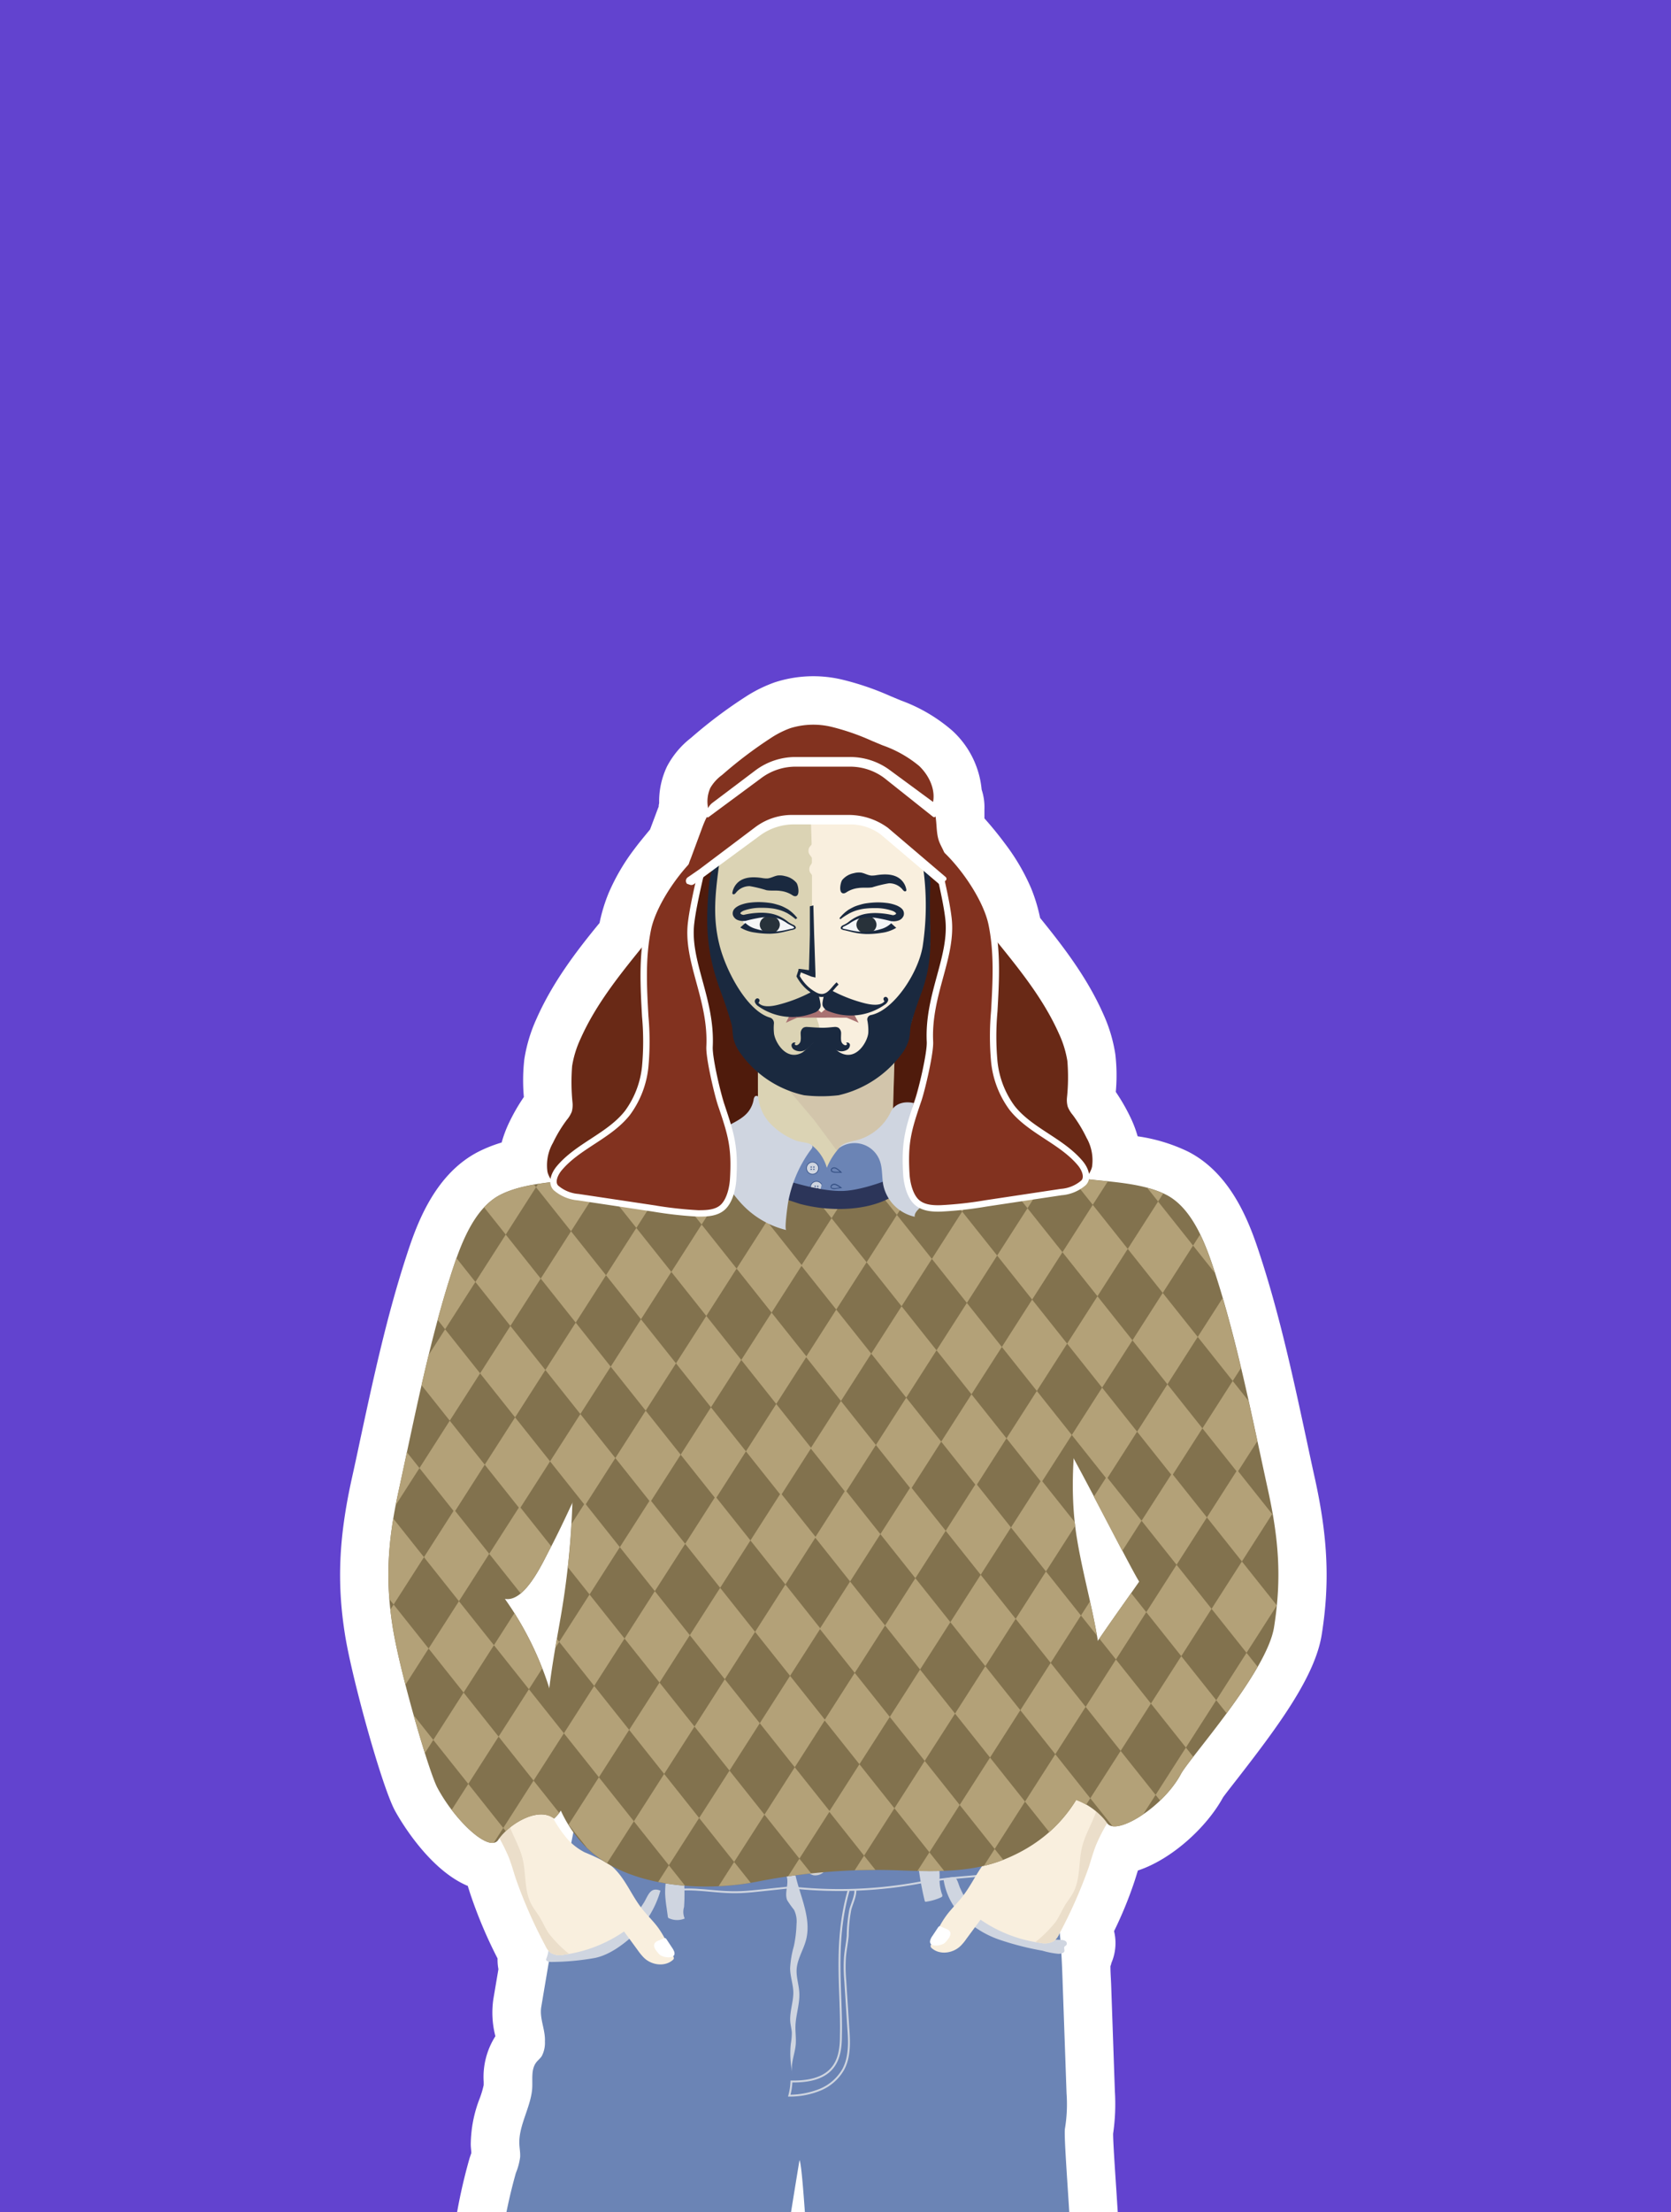 <svg xmlns="http://www.w3.org/2000/svg" xmlns:xlink="http://www.w3.org/1999/xlink" viewBox="0 0 331 438"><rect x="0" y="0" width="331" height="438" fill="#333333" stroke="none"/><defs><style>.cls-1,.cls-18,.cls-25{fill:none;}.cls-2{fill:#6243cf;}.cls-3{fill:#fff;}.cls-4{fill:#4f1b0c;}.cls-5{fill:#dbd3b4;}.cls-6{opacity:0.35;}.cls-7{fill:#bfab9b;}.cls-8{fill:#f9efde;}.cls-9{fill:#a87171;}.cls-10{fill:#f5f6f7;}.cls-11{fill:#28323a;}.cls-12{fill:#1a293f;}.cls-13{fill:#692916;}.cls-14{fill:#6b84b5;}.cls-15{fill:#365185;}.cls-16{fill:#cfd5e0;}.cls-17{fill:#d1d1d1;}.cls-18{stroke:#cfd5e0;stroke-width:0.38px;}.cls-18,.cls-25{stroke-miterlimit:10;}.cls-19{fill:#ebdeca;}.cls-20{fill:#82724e;}.cls-21{clip-path:url(#clip-path);}.cls-22{fill:#b3a178;}.cls-23{fill:#2c3559;}.cls-24{fill:#82321f;}.cls-25{stroke:#fff;stroke-width:1.27px;}</style><clipPath id="clip-path"><path class="cls-1" d="M251.14,295c-3.12-14.23-6-29-10.46-42.89-1.73-5.33-4.36-12.83-9.72-15.54-4.53-2.29-11-2.52-15.92-3.12a136.66,136.66,0,0,1-29-7c-1.61,1.74-.22,4.85,1.15,7.54-7,1.35-16.78,4-21.29,3.45-9.21-1-16-4-22.81-3.85,1.31-2.6,2.48-5.49.95-7.14a136.66,136.66,0,0,1-29,7c-5,.6-11.39.83-15.92,3.12-5.36,2.71-8,10.21-9.72,15.54C84.94,266,82.1,280.78,79,295c-2.11,9.64-2.77,17.4-1.21,27.2,1.43,8.94,7.15,28.58,8.84,31.76,3.53,6.62,10.32,12.95,12.07,10.34,2-3.05,7.88-6.71,11.06-4.22a7.14,7.14,0,0,0,1.35-1.62,24.86,24.86,0,0,0,4.39,6.64c8,8.68,23.87,9.62,34.76,7.41a121.8,121.8,0,0,1,28.7-2.15c6.77.22,13.62.37,20-2.2a28.75,28.75,0,0,0,14.22-11.75,13.34,13.34,0,0,1,6.09,4.59c1.74,2.61,11.1-3.11,14.63-9.73,1.69-3.17,17-20.13,18.44-29.07C253.91,312.41,253.25,304.65,251.14,295ZM111,320.54c-.75,4.3-1.63,9-2.2,13.8A64.06,64.06,0,0,0,100,316.56c3.94.71,7.4-7,8.9-9.84,1.6-3,3-6.11,4.48-9.19,0,.49,0,1,0,1.45A162.57,162.57,0,0,1,111,320.54Zm106.46,4.34c-1.14-7-3.17-13.91-4.25-20.92a71.7,71.7,0,0,1-.55-15.14c4.94,9.09,11.43,21.94,13,24.37C223,316.93,220.21,320.83,217.47,324.88Z"/></clipPath></defs><g id="Layer_1" data-name="Layer 1"><rect class="cls-2" x="-57.89" y="45.94" width="452.21" height="342.54" transform="translate(385.42 48.99) rotate(90)"/></g><g id="Layer_2" data-name="Layer 2"><path class="cls-3" d="M251.14,295c-3.12-14.23-6-29-10.46-42.89-1.73-5.33-4.36-12.83-9.72-15.54-4.51-2.28-10.94-2.51-15.87-3.12,0-.1,0-.2,0-.3a5.19,5.19,0,0,0,1.18-2.13,9,9,0,0,0-1.1-5.73,27.48,27.48,0,0,0-2.72-4.5,6,6,0,0,1-1-1.65,5,5,0,0,1-.15-1.77,39.25,39.25,0,0,0,.08-7.27,20.47,20.47,0,0,0-1.68-5.43c-3-6.74-7.67-12.54-12.31-18.26l-.41-.51a27.08,27.08,0,0,0-1.66-6.39,31.67,31.67,0,0,0-3.94-6.65,64.5,64.5,0,0,0-5.46-6.44,30.85,30.85,0,0,1-.67-4.79.32.32,0,0,0,.07-.22l-.08-.92.12-.62a1.23,1.23,0,0,0-.51-1.06l-.1-.07a8.12,8.12,0,0,0-2.74-7.06,23.4,23.4,0,0,0-7.26-4.09l-2.13-.89A46.25,46.25,0,0,0,164.8,144a15.4,15.4,0,0,0-8.25.24,18.29,18.29,0,0,0-3.47,1.7A84.88,84.88,0,0,0,143,153.49a8.34,8.34,0,0,0-2.31,2.54,6.56,6.56,0,0,0-.45,4,3.12,3.12,0,0,0-.31.95l-.06.48a.28.28,0,0,0,.17.32,24.85,24.85,0,0,0-1.3,3.08l-1.66,4.44c-1.32,1.49-2.6,3-3.78,4.61a31.6,31.6,0,0,0-3.94,6.64,27.16,27.16,0,0,0-1.66,6.4l-.41.5c-4.64,5.72-9.34,11.53-12.31,18.27a20.4,20.4,0,0,0-1.68,5.42,40.26,40.26,0,0,0,.08,7.28,5,5,0,0,1-.15,1.77,6,6,0,0,1-1,1.64,27.16,27.16,0,0,0-2.72,4.51,9,9,0,0,0-1.1,5.73,5.21,5.21,0,0,0,1.09,2c-3.64.41-7.41,1-10.37,2.52-5.36,2.71-8,10.21-9.72,15.54C84.94,266,82.1,280.78,79,295c-2.11,9.64-2.77,17.4-1.21,27.2,1.43,8.94,7.15,28.58,8.84,31.76,3.53,6.62,10.32,12.95,12.07,10.34l.26-.36a28.14,28.14,0,0,1,1.85,3.68c.58,1.45,1,3,1.48,4.45a94.38,94.38,0,0,0,5.82,13.19,7.08,7.08,0,0,0,.53.88,7.29,7.29,0,0,1-.44,1.77c0,.28.24.44.54.5l-1.5,8.92c-.4,2.34.84,4.53.72,6.9a5.62,5.62,0,0,1-.63,2.88c-.31.47-.78.82-1.12,1.28-1,1.4-.66,3.34-.77,5.08-.23,3.6-2.64,7.3-2.55,10.9,0,.92.22,1.83.16,2.75a12.5,12.5,0,0,1-.85,3.14,106.94,106.94,0,0,0-2.7,12.43h56.46c.76-4.79,1.55-9.7,2.43-15,.42.84.86,7.32,1.4,15H212.1c-.64-10.69-1.39-20.09-1.14-21.29a29.4,29.4,0,0,0,.31-6.89l-.75-21.22c-.07-2.17-.15-4.34-.28-6.5a.84.84,0,0,0,.62-.42c.09-.22-.12-.68,0-.89s.32-.24.43-.41a.6.6,0,0,0-.24-.77,1.72,1.72,0,0,0-.84-.21h-.17c-.05-.49-.11-1-.15-1.46a93.46,93.46,0,0,0,5.68-12.88c.48-1.48.89-3,1.47-4.45a33.68,33.68,0,0,1,2.21-4.31l0,0c1.74,2.61,11.1-3.11,14.63-9.73,1.69-3.17,17-20.13,18.44-29.07C253.91,312.41,253.25,304.65,251.14,295ZM100,316.56c3.94.71,7.4-7,8.9-9.84,1.6-3,3-6.1,4.47-9.16,0,.47,0,.95,0,1.42A162.57,162.57,0,0,1,111,320.54c-.75,4.3-1.63,9-2.2,13.81A64.25,64.25,0,0,0,100,316.56Zm13.19,48.23c-.21-.2-.45-.38-.65-.59a24.11,24.11,0,0,1-2.57-3.61c-.13-.2-.25-.4-.37-.6l.15.1a7.18,7.18,0,0,0,1.35-1.67,24.88,24.88,0,0,0,2.49,4.36C113.45,363.44,113.32,364.11,113.18,364.79Zm104.29-39.88c-1.13-7-3.17-13.93-4.25-21a72.13,72.13,0,0,1-.54-15.11c4.94,9.08,11.42,21.91,12.95,24.34C223,316.94,220.22,320.86,217.47,324.91Z"/><path class="cls-3" d="M222.27,452.27H88.05l2-11.25a107.81,107.81,0,0,1,3-13.81c.08-.22.16-.46.24-.7a1.07,1.07,0,0,0,.07-.19c0-.45-.1-1-.11-1.7a25.54,25.54,0,0,1,1.79-9.18,19.09,19.09,0,0,0,.77-2.59c0-.22,0-.45,0-.68a15,15,0,0,1,2.32-9v0a18.47,18.47,0,0,1-.4-7.37l1-5.9a9.9,9.9,0,0,1-.17-2.12A91.45,91.45,0,0,1,93.16,375c-.16-.49-.32-1-.47-1.48l0-.09c-8.25-3.44-14.21-14.45-14.5-15-2.64-5-8.47-26.12-9.85-34.75-1.62-10.19-1.24-19.1,1.31-30.76.56-2.51,1.1-5,1.64-7.58,2.57-11.95,5.22-24.32,9.07-36.21,1.87-5.77,5.34-16.51,14.51-21.14a27.83,27.83,0,0,1,4.5-1.77,23.7,23.7,0,0,1,1.56-4.11,37.37,37.37,0,0,1,2.84-4.9h0a36.91,36.91,0,0,1,.09-7.46,30.53,30.53,0,0,1,2.4-8c3.23-7.32,8-13.52,12.5-19a32.8,32.8,0,0,1,1.8-5.92,41.18,41.18,0,0,1,5.08-8.69c.93-1.26,2-2.53,3.13-3.91l1.16-3.09c.15-.41.33-.9.55-1.44l0-.14c0-.19.06-.37.09-.56a16,16,0,0,1,1.57-7.27,17.42,17.42,0,0,1,4.75-5.64,92.67,92.67,0,0,1,11.24-8.41,27.59,27.59,0,0,1,5.32-2.57,24.69,24.69,0,0,1,13.39-.54,55.38,55.38,0,0,1,9.54,3.26l2.12.88a32.41,32.41,0,0,1,10.12,5.95,18.07,18.07,0,0,1,5.83,11.69,11,11,0,0,1,.55,3.88l0,.76c0,.19,0,.38,0,.57s0,.33,0,.48c1.49,1.67,2.88,3.38,4.15,5.1a41.71,41.71,0,0,1,5.08,8.69,33,33,0,0,1,1.8,5.92c4.45,5.5,9.27,11.7,12.5,19a30.15,30.15,0,0,1,2.4,8,36.09,36.09,0,0,1,.09,7.45h0a38.15,38.15,0,0,1,2.84,4.91,23,23,0,0,1,1.49,3.88,34,34,0,0,1,9.93,3c9.17,4.63,12.64,15.37,14.51,21.14,3.85,11.89,6.5,24.26,9.07,36.21.54,2.54,1.08,5.07,1.64,7.58h0c2.55,11.66,2.93,20.57,1.31,30.76-1.32,8.25-8.55,18-16.47,28.21-1.18,1.51-2.64,3.38-3.08,4-3.22,5.9-10.16,12.27-16.86,14.47-.08.26-.17.52-.25.8-.15.49-.31,1-.47,1.48a78.77,78.77,0,0,1-4,9.73,10,10,0,0,1-.55,6.35c0,.19-.11.39-.17.59,0,1.18.09,2.37.14,3.57l.74,21.22a40.45,40.45,0,0,1-.35,8.38c0,1.66.33,6.45.61,10.72.18,2.73.37,5.73.56,8.84Zm-53.59-19.15h33.21c-.65-10.05-.71-11.74-.31-13.65a23.31,23.31,0,0,0,.12-4.62L201,393.64c-.08-2.24-.15-4.25-.28-6.27l-.17-2.47c0-.23,0-.46-.07-.69l-.35-3.39.18-.36-.07-1.17.75-.18.4-.79a84.86,84.86,0,0,0,5.13-11.53l.38-1.22c.36-1.15.76-2.45,1.31-3.82a41.94,41.94,0,0,1,2.83-5.59l8.06-13.78,4.33,7a11.44,11.44,0,0,0,2.08-2.64,50.93,50.93,0,0,1,4.77-6.62c3-3.81,12-15.39,12.66-19.45,1.25-7.85,1-14.25-1.11-23.64h0q-.83-3.81-1.65-7.66c-2.47-11.49-5-23.36-8.57-34.33-2.51-7.75-4.16-9.56-4.92-9.94-2.08-1-6.24-1.48-9.58-1.82-1.09-.11-2.14-.22-3.14-.34l-10.79-1.33,2.52-9.92.22-2.54.37-.42a18.08,18.08,0,0,0-1.43-2.24l-.07-.1a14.72,14.72,0,0,1-2.35-4.32,14.11,14.11,0,0,1-.6-5.13c0-.64.07-1.29.11-1.93a21.22,21.22,0,0,0,0-3.61,12.1,12.1,0,0,0-.95-2.89c-2.48-5.6-6.8-10.93-11-16.08L188,189.9l-.38-2.59a17.62,17.62,0,0,0-1-4.14,22.44,22.44,0,0,0-2.78-4.61,55.21,55.21,0,0,0-4.66-5.49l-1.5-1.56-.68-2a21.3,21.3,0,0,1-1-5.27v-.07l-1.61-1.19.81-4.55a23.61,23.61,0,0,0-4-1.95l-2.13-.89a39.45,39.45,0,0,0-6.23-2.22,5.93,5.93,0,0,0-3.11-.06,9.45,9.45,0,0,0-1.61.84,49.33,49.33,0,0,0-5.08,3.6l.11.06-4.59,8.52a15.69,15.69,0,0,0-.63,1.56l-2.42,6.45-1.19,1.33c-1.33,1.49-2.35,2.74-3.23,3.92a22.9,22.9,0,0,0-2.78,4.61,17.75,17.75,0,0,0-1.05,4.14l-.38,2.6-2.08,2.56c-4.17,5.14-8.49,10.47-11,16.08a12,12,0,0,0-1,2.89,21.11,21.11,0,0,0,0,3.6c0,.64.08,1.29.11,1.93a14,14,0,0,1-.61,5.14,14.29,14.29,0,0,1-2.33,4.3l-.08.11a17.29,17.29,0,0,0-1.46,2.31l9.9,11.72-17.77,2c-1.43.17-5.25.6-7.14,1.56-.76.38-2.41,2.19-4.92,9.94C95,266,92.46,277.91,90,289.4q-.83,3.86-1.65,7.66c-.59,2.69-1,5.14-1.35,7.44l11.16,2c.68-1.14,1.38-2.5,1.72-3.18.2-.4.39-.76.55-1.06,1.46-2.78,2.8-5.61,4.26-8.75l19.54-41.92-1.29,46.72,0,1.05a173.92,173.92,0,0,1-2.45,22.82l-.36,2.06c-.65,3.66-1.32,7.45-1.77,11.24l-1.47,12.45,3,6.54a15.86,15.86,0,0,0,1.53,2.71l2.44,3.39-4.22,21.14-2.81,16.66c0,.2.1.46.14.67a20.6,20.6,0,0,1,.6,5.7v.13a14.44,14.44,0,0,1-2.23,7.58l-.25.36c0,.39,0,.83,0,1.3a28.41,28.41,0,0,1-1.76,7.52,22.23,22.23,0,0,0-.77,2.56c0,.1,0,.22,0,.34a18.1,18.1,0,0,1,.11,3.24,18.62,18.62,0,0,1-1.17,5.09l-.09.26h36.44c.37-2.27.75-4.6,1.15-7l4.81-29.24,13.21,26.53C167.83,425.18,168.17,426.7,168.68,433.12Zm51.81-10.91ZM116.71,398.1Zm125.65-42.31,0,0ZM90.58,335l10.76,7.52-1.67-5.33A54.7,54.7,0,0,0,92.12,322L86.53,314a57.61,57.61,0,0,0,.7,6.73C87.8,324.27,89.14,329.76,90.58,335Zm121.27,15.23L208,326.43c-.5-3.12-1.21-6.27-2-9.61-.83-3.67-1.69-7.47-2.29-11.4a81,81,0,0,1-.64-17.14l2-33.46,16,29.45c2.33,4.29,5,9.34,7.3,13.8,2.1,4,4.71,9,5.34,10l3.36,5.36-3.6,5.2q-1.49,2.13-3,4.34c-1.67,2.38-3.39,4.83-5.07,7.3Z"/><path class="cls-4" d="M154.83,221.13c2,0,4.26,0,5.82-1.34a6.36,6.36,0,0,0,1.87-3.14c1.5-5-.11-10.24-.81-15.37-1.14-8.27.06-17-2.9-24.79-2.07-5.47-6-10-9.86-14.39a10.49,10.49,0,0,0-2.08-2c-.36,2.93-3.13,4.84-5.14,7-3.21,3.49-4.67,8.21-6,12.77-1.8,6.11-3.57,12.28-4.21,18.62s-.11,12.92,2.52,18.72c1.56,3.43,3.86,6.55,5.16,10.06C142.46,222.33,149.34,221.22,154.83,221.13Z"/><path class="cls-4" d="M178.94,177.27c-1.35,4.33-2.58,8.7-3.81,13.07a67.13,67.13,0,0,0-2.19,9.48c-.83,6.29.11,12.8-1.46,19,3.79-1.69,6.8,14.17,10.93,13.88,1.23-.09,3.6-17,4.7-17.57,1.67-.86,2.52-2.75,3.15-4.52a54,54,0,0,0,1.21-32.09c-.81-3-2.54-8.18-5.73-9.49C181.72,167.34,179.86,174.32,178.94,177.27Z"/><path class="cls-5" d="M177.41,202.26v.05l-.73,24.33-5.87,7.7-.29-.11-20.35-7.59s-.1-22.22,0-22.7l20.7-1.24h.1Z"/><g class="cls-6"><polygon class="cls-7" points="177.41 202.31 176.68 226.64 170.81 234.34 170.52 234.23 161.28 221.79 150.61 209.15 170.87 202.7 170.97 202.69 177.41 202.31"/></g><path class="cls-8" d="M184.29,186a4.71,4.71,0,0,1-.62,2.55l-2.54,9.93a12.19,12.19,0,0,1-3.68,8.8l-6.18,5.89a4,4,0,0,1-2.77,1.12h-9.69a4,4,0,0,1-2.38-.79l-5.82-4.34A11.93,11.93,0,0,1,146,201l-4.18-10.88a4.62,4.62,0,0,1-.76-2.67c0-1.51,0-3.8,0-4.85-.11-1.37,0-8.45,0-10.81a5,5,0,0,1,.26-1.49l2.78-8.13a4.38,4.38,0,0,1,1.6-2.19L160.87,149a4,4,0,0,1,3.11-.68L177,151.05a4.32,4.32,0,0,1,3.23,3.23l3.25,12.9a4.73,4.73,0,0,1,.14,1Z"/><path class="cls-5" d="M161.46,214.28h-2.65a4,4,0,0,1-2.38-.79l-5.82-4.34A11.93,11.93,0,0,1,146,201l-4.18-10.88a4.62,4.62,0,0,1-.76-2.67c0-1.51,0-3.8,0-4.85-.11-1.37,0-8.45,0-10.81a5,5,0,0,1,.26-1.49l2.78-8.13a4.38,4.38,0,0,1,1.6-2.19L160.87,149a4,4,0,0,1,1.41-.65c0,4.12-2.1,6.65-1.72,12.48,0,.66.13,2.86.21,6.28,0,.36-.67.48-.62,1.46,0,.61.66,1.07.67,1.35,0,.67,0,.13,0,.85,0,.31-.44.6-.5,1.16-.09.91.52,1.11.52,1.42,0,3,0,6.16,0,9.11a76.24,76.24,0,0,0,.08,10.32c.07.52-3.27-1.79-2.65.94.3,1.33,3.63,4,3.36,4.77-.75,2.17.86,4.19.66,5.36s-1,2.44-1.21,3.8A15.59,15.59,0,0,0,161.46,214.28Z"/><path class="cls-9" d="M163.76,201.47l-1.39-1.26s-.54-.53-.57-.54a8.17,8.17,0,0,0-1,0,30.12,30.12,0,0,1-3,1.67,12.29,12.29,0,0,1-1.21-.65l-.91,1.82s2.14-1,2.29-1Z"/><path class="cls-9" d="M161.56,201.47l1.48-1.26s.57-.53.61-.54a9.18,9.18,0,0,1,1,0,30.58,30.58,0,0,0,3.19,1.14c.22,0,1.25-.12,1.25-.12l1,1.82s-2.27-1-2.42-1Z"/><path class="cls-10" d="M147.28,181.39s4.45-.78,6.11-.23a10.53,10.53,0,0,1,3.09,1.83c.4.25,1.26.53,1,.81s-1.21.36-1.75.62-5,.88-7.2-.57S147.28,181.39,147.28,181.39Z"/><ellipse class="cls-11" cx="152.48" cy="183.09" rx="1.99" ry="1.75" transform="translate(-2.22 1.87) rotate(-0.7)"/><path class="cls-12" d="M157.6,182a10.91,10.91,0,0,0-1.44-1.06,3.84,3.84,0,0,0-.39-.22l-.4-.19c-.29-.12-.57-.23-.86-.32s-.58-.16-.88-.23a9.07,9.07,0,0,0-.91-.14,14.55,14.55,0,0,0-1.87-.09,9.87,9.87,0,0,0-3.53.56,2,2,0,0,0-.56.34c-.1.1-.11.17-.09.23s.32.31.8.26l-.13,0a15.33,15.33,0,0,1,2.68-.39,11,11,0,0,1,2.74.15,7.37,7.37,0,0,1,2.48,1c.36.22.69.49,1,.72a6.56,6.56,0,0,0,1.08.58h0a1,1,0,0,1,.27.28.48.48,0,0,1,.05.22.3.3,0,0,1-.12.21,1.87,1.87,0,0,1-.74.24l-1.37.34a13.87,13.87,0,0,1-2.89.39,18.24,18.24,0,0,1-2.95-.23,7.48,7.48,0,0,1-2.93-1l1-.9a4.9,4.9,0,0,0,2.13,1.18,12.32,12.32,0,0,0,2.72.5,10.91,10.91,0,0,0,2.79-.21c.46-.08.91-.2,1.39-.3a1.63,1.63,0,0,0,.59-.16c.1,0,0-.22-.16-.34l0,0a11.22,11.22,0,0,1-1.14-.59,7.55,7.55,0,0,0-1.05-.64,5.5,5.5,0,0,0-2.36-.6,10.84,10.84,0,0,0-2.47.2c-.81.15-1.65.34-2.41.55l-.06,0h-.07a2.94,2.94,0,0,1-1.36-.15,1.64,1.64,0,0,1-1-1,1.35,1.35,0,0,1,.4-1.34,2.41,2.41,0,0,1,.51-.38,3.15,3.15,0,0,1,.52-.26,7.71,7.71,0,0,1,2.11-.5,13.33,13.33,0,0,1,2.09-.08,18,18,0,0,1,2.06.21,9.47,9.47,0,0,1,1,.25,9.25,9.25,0,0,1,1,.33c.32.14.62.3.9.45s.29.16.44.26l.4.3a8,8,0,0,1,1.32,1.34Z"/><path class="cls-10" d="M176.82,181.39s-4.44-.78-6.11-.23a10.43,10.43,0,0,0-3.08,1.83c-.4.25-1.26.53-1,.81s1.2.36,1.74.62,5,.88,7.2-.57S176.82,181.39,176.82,181.39Z"/><ellipse class="cls-11" cx="171.63" cy="183.09" rx="1.75" ry="1.99" transform="translate(-13.54 352.47) rotate(-89.3)"/><path class="cls-12" d="M166.5,182A10.39,10.39,0,0,1,168,181a2.88,2.88,0,0,1,.38-.22l.4-.19c.29-.12.57-.23.86-.32s.58-.16.89-.23a8.46,8.46,0,0,1,.9-.14,14.7,14.7,0,0,1,1.88-.09,9.82,9.82,0,0,1,3.52.56,2.12,2.12,0,0,1,.57.34c.1.1.11.17.09.23s-.33.31-.8.26l.13,0a15.58,15.58,0,0,0-2.69-.39,11,11,0,0,0-2.74.15,7.23,7.23,0,0,0-2.47,1c-.37.22-.7.49-1,.72a6.08,6.08,0,0,1-1.07.58h0a1,1,0,0,0-.26.28.38.38,0,0,0-.06.22.35.35,0,0,0,.12.21,1.87,1.87,0,0,0,.74.24l1.38.34a13.78,13.78,0,0,0,2.89.39,18.11,18.11,0,0,0,2.94-.23,7.48,7.48,0,0,0,2.93-1l-1-.9a4.79,4.79,0,0,1-2.13,1.18,12.32,12.32,0,0,1-2.72.5,10.87,10.87,0,0,1-2.78-.21c-.47-.08-.92-.2-1.39-.3a1.7,1.7,0,0,1-.6-.16c-.1,0,0-.22.17-.34l0,0a9.45,9.45,0,0,0,1.14-.59,8.19,8.19,0,0,1,1.05-.64,5.51,5.51,0,0,1,2.37-.6,10.8,10.8,0,0,1,2.46.2c.82.15,1.65.34,2.42.55l.06,0h.07a3,3,0,0,0,1.36-.15,1.62,1.62,0,0,0,1-1,1.34,1.34,0,0,0-.39-1.34,2.45,2.45,0,0,0-.52-.38,2.81,2.81,0,0,0-.52-.26,7.71,7.71,0,0,0-2.11-.5,13.21,13.21,0,0,0-2.08-.08,17.53,17.53,0,0,0-2.06.21,9.09,9.09,0,0,0-1,.25,9.25,9.25,0,0,0-1,.33c-.32.14-.62.3-.9.45-.13.08-.29.16-.44.26l-.4.3a8,8,0,0,0-1.32,1.34Z"/><path class="cls-12" d="M154.28,198.91a29.34,29.34,0,0,0,6.15-2.35c.44-.23,1-.46,1.4-.12a1.21,1.21,0,0,1,.29.52,11.17,11.17,0,0,1,.39,1.69,1.82,1.82,0,0,1,0,.77,2,2,0,0,1-1.29,1.13,11.63,11.63,0,0,1-11-1.31,1.66,1.66,0,0,1-.67-.77.61.61,0,0,1,.43-.8.46.46,0,0,1,.48.38.74.74,0,0,1-.22.5C151.09,199.61,153.14,199.21,154.28,198.91Z"/><path class="cls-12" d="M171.18,198.62a29.26,29.26,0,0,1-6.14-2.35c-.45-.23-1-.46-1.4-.13a1.11,1.11,0,0,0-.29.53,10.92,10.92,0,0,0-.4,1.69,2.16,2.16,0,0,0,0,.76,2,2,0,0,0,1.29,1.14,11.65,11.65,0,0,0,11-1.32,1.59,1.59,0,0,0,.66-.77.6.6,0,0,0-.43-.79.45.45,0,0,0-.47.37.69.69,0,0,0,.21.5C174.37,199.32,172.33,198.91,171.18,198.62Z"/><path class="cls-13" d="M108.44,232a9,9,0,0,1,1.1-5.73,27.16,27.16,0,0,1,2.72-4.51,6,6,0,0,0,1-1.64,5,5,0,0,0,.15-1.77,40.26,40.26,0,0,1-.08-7.28,20.4,20.4,0,0,1,1.68-5.42c3-6.74,7.67-12.55,12.31-18.27l4.48-5.51c0,2.26.67,4.48.76,6.74a40.6,40.6,0,0,1-.71,6.67c-.51,3.93-.34,7.93-.76,11.88a78.65,78.65,0,0,1-3.14,13.75,17,17,0,0,1-1.66,4.23,13.12,13.12,0,0,1-3.31,3.42,30.27,30.27,0,0,1-6,3.62,19.13,19.13,0,0,0-2.64,1.32c-.6.41-1.31,1.57-1.91,1.77C110.63,235.92,108.77,233.51,108.44,232Z"/><path class="cls-8" d="M158.52,192.18a.91.91,0,0,0-.31.75,1.91,1.91,0,0,0,.24.8,5.68,5.68,0,0,0,1.33,1.75,12.2,12.2,0,0,0,1.15.85,3.51,3.51,0,0,0,1.17.6,2.28,2.28,0,0,0,1.45-.17,4.72,4.72,0,0,0,1.23-.82c.24-.21.48-.43.71-.66a2,2,0,0,0,.52-.73,1.63,1.63,0,0,0,0-.85,1.92,1.92,0,0,0-.86-1.3,3.72,3.72,0,0,0-2.36-.05,7.29,7.29,0,0,1-2.33,0C160,192.2,159,191.85,158.52,192.18Z"/><path class="cls-12" d="M161.12,179.27c0,.08.15,5.77.15,5.77l.09,2.58.17,5.16,0,.77-.79-.18h0l-2.35-.94.35-.2h0l-.37,1.15,0-.22a8.52,8.52,0,0,0,1.5,2,7.74,7.74,0,0,0,2,1.43,2.13,2.13,0,0,0,1.09.21,2,2,0,0,0,1-.46c.62-.49,1.08-1.22,1.76-1.84l.39.45c-.59.52-1.06,1.28-1.79,1.85a2.55,2.55,0,0,1-1.3.59,2.68,2.68,0,0,1-1.41-.26,8.36,8.36,0,0,1-2.16-1.55,9.13,9.13,0,0,1-1.61-2.12l-.06-.1,0-.12.38-1.15h0l0-.24.31,0,2.51.34h0l-.76.59.14-5.16.06-2.58,0-5.59Z"/><path class="cls-12" d="M167.58,206.53c.15,0,.25.19.16.31a.38.38,0,0,1-.41.1,1.12,1.12,0,0,1-.72-1c-.05-.43,0-.87,0-1.3a1.34,1.34,0,0,0-.52-1.14,1.43,1.43,0,0,0-.87-.15c-.25,0-1.27.15-2.19.15-1.33,0-2.68-.15-3.05-.15a1.41,1.41,0,0,0-.86.15,1.34,1.34,0,0,0-.52,1.14c0,.43.07.87,0,1.3a1.13,1.13,0,0,1-.72,1,.38.38,0,0,1-.41-.1c-.09-.12,0-.35.16-.31-.29-.29-.82,0-.85.42a1.09,1.09,0,0,0,.62.94,2.26,2.26,0,0,0,2.14,0,6.36,6.36,0,0,0,1.49-1.35,2.8,2.8,0,0,1,1-.55,1.54,1.54,0,0,1,1.08,0,2.77,2.77,0,0,1,1,.55,6.52,6.52,0,0,0,1.48,1.35,2.28,2.28,0,0,0,2.15,0,1.09,1.09,0,0,0,.62-.94C168.4,206.55,167.86,206.24,167.58,206.53Z"/><path class="cls-12" d="M184.3,174.82c0-.72-.52-3.49-1.49-3.4a53.84,53.84,0,0,1,0,15.68c-.74,5.3-5.74,13-10.33,13.89a.89.89,0,0,0-.68,1,10.23,10.23,0,0,1,.2,2.44c-.07,1.69-2.38,5.85-5.68,3.94-1-.58-2-2-3-3a2.66,2.66,0,0,0-1.4,0,16.63,16.63,0,0,1-2.94,3c-3.3,1.91-5.61-2.25-5.68-3.94a9.84,9.84,0,0,1,0-1.74,1.13,1.13,0,0,0-.8-1.21c-4.54-1.34-8.73-9.28-10-14.43-1.44-5.77-.73-10.66,0-16.34-.85-.07-1.16.83-1.46,1.63a11.88,11.88,0,0,0-.54,2.36c-.83,8.66-.6,14.11,2.49,22.23.38,1,1.8,5.2,2,6.24.14.84.12,1.71.31,2.55a8.42,8.42,0,0,0,1.5,3,21.06,21.06,0,0,0,12.47,8.14,29.22,29.22,0,0,0,6.84,0,21.54,21.54,0,0,0,12.47-8.14,8.42,8.42,0,0,0,1.5-3c.19-.84.17-1.71.31-2.55.17-1,1.59-5.25,2-6.24C185.44,188.89,183.81,183.85,184.3,174.82Z"/><path class="cls-12" d="M157.77,174.8a4,4,0,0,0-2.28-1.33,3.75,3.75,0,0,0-1.45-.12c-.68.11-1.3.51-2,.58a4.83,4.83,0,0,1-1.07-.08c-1.63-.25-3.46-.27-4.72.8a3.52,3.52,0,0,0-1.17,2.08.26.26,0,0,0,.4.3,1,1,0,0,0,.34-.32,3.43,3.43,0,0,1,2.69-1.25,24.15,24.15,0,0,1,3.31.8c.93.16,1.88,0,2.81.15a5.46,5.46,0,0,1,2.25.79,1.44,1.44,0,0,0,.48.24C158.59,177.67,158.14,175.29,157.77,174.8Z"/><path class="cls-12" d="M166.84,174.23a3.94,3.94,0,0,1,2.27-1.33,3.78,3.78,0,0,1,1.46-.12c.67.11,1.29.51,2,.58a4.83,4.83,0,0,0,1.07-.08c1.63-.25,3.46-.27,4.72.8a3.47,3.47,0,0,1,1.17,2.08.29.29,0,0,1,0,.16.28.28,0,0,1-.39.14,1,1,0,0,1-.35-.32,3.43,3.43,0,0,0-2.69-1.25,24.15,24.15,0,0,0-3.31.8c-.93.16-1.88,0-2.81.15a5.46,5.46,0,0,0-2.25.79,1.44,1.44,0,0,1-.48.24C166,177.1,166.47,174.72,166.84,174.23Z"/><path class="cls-13" d="M216.32,231a9,9,0,0,0-1.1-5.73,27.48,27.48,0,0,0-2.72-4.5,6,6,0,0,1-1-1.65,5,5,0,0,1-.15-1.77,39.25,39.25,0,0,0,.08-7.27,20.47,20.47,0,0,0-1.68-5.43c-3-6.74-7.67-12.54-12.31-18.26L193,180.9c0,2.27-.67,4.49-.76,6.75a41.72,41.72,0,0,0,.71,6.67c.51,3.93.34,7.93.76,11.87A78.55,78.55,0,0,0,196.82,220a16.94,16.94,0,0,0,1.66,4.22,13.32,13.32,0,0,0,3.31,3.43,30.76,30.76,0,0,0,6,3.62,18.07,18.07,0,0,1,2.64,1.32c.6.4,1.31,1.56,1.91,1.77C214.13,234.93,216,232.52,216.32,231Z"/><path class="cls-14" d="M163.86,231.52c.38,1.58.31,3.24.75,4.81a33.21,33.21,0,0,0-4.72,1,2.06,2.06,0,0,1-.78.12,1.86,1.86,0,0,1-.86-.44,4.71,4.71,0,0,1-1.61-1.77,3.51,3.51,0,0,1-.12-2.08,8.92,8.92,0,0,1,.76-2,10.75,10.75,0,0,1,1.37-2.31c.34-.4.73-.75,1.08-1.14s.68-1.26,1.31-.75a7.81,7.81,0,0,1,1.26,1.31A8.59,8.59,0,0,1,163.86,231.52Z"/><circle class="cls-15" cx="161.73" cy="235.11" r="1.26"/><circle class="cls-16" cx="161.73" cy="235.11" r="1.13"/><circle class="cls-15" cx="161.47" cy="234.89" r="0.13"/><circle class="cls-15" cx="161.99" cy="234.89" r="0.13"/><circle class="cls-15" cx="161.47" cy="235.33" r="0.13"/><circle class="cls-15" cx="161.99" cy="235.33" r="0.13"/><path class="cls-14" d="M212.1,442.7H159.77c-.54-7.71-1-14.19-1.4-15-.88,5.33-1.67,10.24-2.43,15H99.48a106.94,106.94,0,0,1,2.7-12.43,12.5,12.5,0,0,0,.85-3.14c.06-.92-.14-1.83-.16-2.75-.1-3.6,2.32-7.3,2.55-10.9.11-1.74-.26-3.68.77-5.08.34-.46.81-.81,1.12-1.28a5.62,5.62,0,0,0,.63-2.88c.12-2.37-1.12-4.56-.72-6.9q.93-5.54,1.87-11.06c1.29-7.66,3.32-17.63,4.84-25.25,4.94.91,9.21,3.43,14.22,3.09,3.13-.22,6.21-.92,9.34-1.09,8-.44,16,2.62,24,1.9,5.38-.48,10.5-2.65,15.87-3.28,2.5-.29,5-.25,7.53-.44a39.35,39.35,0,0,0,20.39-7.7c1.12,5.21,1.06,10.1,2.18,15.3.88,4.05,1.76,8.11,2.27,12.22s.65,8.17.79,12.27l.75,21.22a29.4,29.4,0,0,1-.31,6.89C210.71,422.61,211.46,432,212.1,442.7Z"/><path class="cls-16" d="M157.62,404.82c.1-1.24-.09-2.48-.05-3.72.08-2.21.89-4.37.76-6.58-.08-1.54-.62-3-.53-4.58.13-2.05,1.35-3.85,1.87-5.84,1.54-6-3.5-12-2.36-18.07a5.05,5.05,0,0,0-2,3.1c-.06,1,.52,2,.64,3,.15,1.39-.56,2.87,0,4.15a19.74,19.74,0,0,0,1.33,1.86,5.18,5.18,0,0,1,.5,2.81,24.15,24.15,0,0,1-.53,4.4,19.62,19.62,0,0,0-.74,4.34c0,1.62.61,3.19.64,4.81,0,2-.79,3.93-.6,5.91.07.7.27,1.39.3,2.1a13,13,0,0,1-.2,2.14,18.76,18.76,0,0,0,.33,5.93C156.52,408.71,157.47,406.69,157.62,404.82Z"/><path class="cls-16" d="M192.84,378.18a16.09,16.09,0,0,0,8,4.66,50.45,50.45,0,0,0,9.34,1.26,1.72,1.72,0,0,1,.84.21.6.6,0,0,1,.24.77c-.11.17-.32.24-.43.41s.08.67,0,.89c-.15.38-.75.48-1.16.48a16.81,16.81,0,0,1-3.19-.62,57.12,57.12,0,0,1-8.49-2.17,19.15,19.15,0,0,1-7.38-4.6,13.1,13.1,0,0,1-3.73-7.49c.58,0,1.92-.52,2.37-.16s.72,1.65,1,2.15A18.46,18.46,0,0,0,192.84,378.18Z"/><path class="cls-16" d="M125.46,383.21c-2.18,1.94-4.77,3.88-7.62,4.47a50.74,50.74,0,0,1-8.71.79c-.41,0-1-.13-.95-.55a7.07,7.07,0,0,0,.52-2.4,15,15,0,0,0,12.13-1.73,29.11,29.11,0,0,0,2.38-1.75,25.25,25.25,0,0,0,4.13-5c1-1.4,1.3-3.6,3.48-2.68A19.64,19.64,0,0,1,125.46,383.21Z"/><path class="cls-16" d="M131.83,363.94a1.87,1.87,0,0,0,0,.88,31.6,31.6,0,0,1,.31,4.45c0,1.94-.45,3.87-.38,5.81a24.6,24.6,0,0,0,.27,2.57l.25,1.79a.42.42,0,0,0,.35.43,3.85,3.85,0,0,0,3,0,3.28,3.28,0,0,1-.13-2.28,35.69,35.69,0,0,0,0-5c0-1.71.3-3.41.26-5.12a38.5,38.5,0,0,1,.08-4.44,5.73,5.73,0,0,0-2.31.07C132.89,363.23,132.08,363.3,131.83,363.94Z"/><path class="cls-16" d="M181,362.89a20.4,20.4,0,0,1,.69,4.48,60.3,60.3,0,0,0,1.47,8.95.33.33,0,0,0,.11.21.36.36,0,0,0,.25,0,10.52,10.52,0,0,0,2.88-.85.5.5,0,0,0,.24-.19.58.58,0,0,0-.07-.49,9.23,9.23,0,0,1-.44-3.52,26,26,0,0,0-1.7-8.71,5.65,5.65,0,0,0-1-1.82,1.18,1.18,0,0,0-.46-.34,1.4,1.4,0,0,0-.54,0c-.43,0-2,0-2.22.38S180.83,362.48,181,362.89Z"/><path class="cls-17" d="M163.27,370.57a2.26,2.26,0,0,0,.36-2.75,2.51,2.51,0,0,0-2.58-1.12,2.23,2.23,0,0,0-1.71,1.48,2.72,2.72,0,0,0,.27,1.91,2.33,2.33,0,0,0,1.56,1.22A2.5,2.5,0,0,0,163.27,370.57Z"/><path class="cls-18" d="M132.14,374.48c5.45-1,9.17.39,14.7.16,1.46-.07,2.9-.22,4.35-.38l5.66-.6"/><path class="cls-18" d="M158,373.84A87.49,87.49,0,0,0,184,372.41"/><path class="cls-18" d="M168.1,374.31c-3,10.47-1.31,20.05-1.53,28.81,0,2.18-.26,4.49-1.6,6.2-1.84,2.38-5.2,2.87-8.2,2.82a11.73,11.73,0,0,1-.43,2.8,16.11,16.11,0,0,0,6.08-1.16,9.39,9.39,0,0,0,4.6-4c1.37-2.53,1.22-5.57,1-8.44l-.58-9.09a31.39,31.39,0,0,1-.07-4.65c.11-1.43.42-2.85.55-4.29a29.44,29.44,0,0,1,.52-5.23c.35-1.27,1-2.49,1-3.8"/><path class="cls-18" d="M185.58,372.27c3.63-.58,7.32-.65,10.95-1.18a21.43,21.43,0,0,0,10.2-3.82"/><path class="cls-14" d="M163.33,232.54c-.74,2.05-.71,3.91-2.1,5.69a12.6,12.6,0,0,0,5.88.91,22.62,22.62,0,0,0,7.58-1.25,10.7,10.7,0,0,0,5.79-4.86,4.77,4.77,0,0,0,.59-3.08,4.27,4.27,0,0,0-2-2.65,9.45,9.45,0,0,0-3.26-1.05c-2.57-.43-8-.69-9.59,1.08A13.22,13.22,0,0,0,163.33,232.54Z"/><path class="cls-8" d="M133.48,387.78a.69.69,0,0,1-.24.33c-1.6,1.38-4.25,1-5.75-.54a11.21,11.21,0,0,1-1.08-1.31c-.93-1.28-1.87-2.55-2.8-3.82a27.47,27.47,0,0,1-10.88,4.44c-.32.06-.65.11-1,.15a3.59,3.59,0,0,1-2.69-.39,3.81,3.81,0,0,1-1-1.37,94.38,94.38,0,0,1-5.82-13.19c-.49-1.49-.9-3-1.48-4.45a36,36,0,0,0-2.47-4.78c-.88-1.48-.48-2.22.45-3.62a10.2,10.2,0,0,1,1.49-1.78,10.63,10.63,0,0,1,5.33-2.79,1,1,0,0,1,.41,0c.28.06.46.33.62.57,1.11,1.79,2.22,3.59,3.34,5.38a24.11,24.11,0,0,0,2.57,3.61,12,12,0,0,0,3.33,2.54,47.42,47.42,0,0,1,4.5,2.12c3.11,2,4.42,5.85,6.67,8.8,1,1.35,2.29,2.53,3.31,3.9a18.27,18.27,0,0,1,1.37,2.19c.63,1.15,1.16,2.36,1.68,3.56h0A.71.71,0,0,1,133.48,387.78Z"/><path class="cls-19" d="M112.73,386.88c-.32.06-.65.11-1,.15a3.59,3.59,0,0,1-2.69-.39,3.81,3.81,0,0,1-1-1.37,94.38,94.38,0,0,1-5.82-13.19c-.49-1.49-.9-3-1.48-4.45a36,36,0,0,0-2.47-4.78c-.88-1.48-.48-2.22.45-3.62a10.2,10.2,0,0,1,1.49-1.78,1.39,1.39,0,0,0,0,.27c-.15,3.61,2.41,6.73,3.29,10.23.75,3,.29,6.33,1.74,9.07.43.82,1,1.55,1.52,2.35.72,1.14,1.23,2.41,2,3.52A24.43,24.43,0,0,0,112.73,386.88Z"/><path class="cls-3" d="M130.7,387.05a4.3,4.3,0,0,1-.6-.68,2.88,2.88,0,0,1-.45-.72,1,1,0,0,1,0-.83,1.51,1.51,0,0,1,.82-.59l1-.42a.46.46,0,0,1,.28-.06c.13,0,.21.14.29.25l1.11,1.68a3.6,3.6,0,0,1,.4.75C134.05,388,131.41,387.66,130.7,387.05Z"/><path class="cls-8" d="M184.35,385.44a.68.68,0,0,0,.24.32c1.6,1.39,4.25,1,5.75-.53a9.72,9.72,0,0,0,1.08-1.32l2.81-3.81a27.22,27.22,0,0,0,10.87,4.44l1,.16a3.63,3.63,0,0,0,2.7-.4,3.78,3.78,0,0,0,1-1.36,94.49,94.49,0,0,0,5.84-13.19c.48-1.48.89-3,1.47-4.45a34.24,34.24,0,0,1,2.48-4.77c.88-1.49.48-2.23-.45-3.63a11,11,0,0,0-1.49-1.78,10.63,10.63,0,0,0-5.33-2.79.94.94,0,0,0-.41,0c-.28.06-.46.33-.62.57-1.11,1.79-2.22,3.59-3.34,5.38a23.48,23.48,0,0,1-2.58,3.61A11.9,11.9,0,0,1,202,364.4c-1.48.76-3.12,1.22-4.51,2.12-3.11,2-4.42,5.85-6.68,8.79-1,1.35-2.28,2.53-3.3,3.9a17.88,17.88,0,0,0-1.38,2.19c-.62,1.15-1.15,2.36-1.68,3.56h0A.77.77,0,0,0,184.35,385.44Z"/><path class="cls-20" d="M143.82,226.49c.22-.14.71-.5.24-.06a136.66,136.66,0,0,1-29,7c-5,.6-11.39.83-15.92,3.12-5.36,2.71-8,10.21-9.72,15.54C84.94,266,82.1,280.78,79,295c-2.11,9.64-2.77,17.4-1.21,27.2,1.43,8.94,7.15,28.58,8.84,31.76,3.53,6.62,10.32,12.95,12.07,10.34,2-3.05,7.88-6.71,11.06-4.22,5.53-4.95,1.55-16.53,0-22.5a63.59,63.59,0,0,0-9.75-21c3.94.71,7.4-7,8.9-9.84,4.2-8,7.34-16.22,12-24,4.37-7.29,8.12-15.05,12.15-22.55,3.87-7.18,5.76-14.9,8.17-22.62.84-2.7,5.3-8.49,2.85-11.13"/><path class="cls-19" d="M205.1,384.54l1,.16a3.63,3.63,0,0,0,2.7-.4,3.78,3.78,0,0,0,1-1.36,94.49,94.49,0,0,0,5.84-13.19c.48-1.48.89-3,1.47-4.45a34.24,34.24,0,0,1,2.48-4.77c.88-1.49.48-2.23-.45-3.63a11,11,0,0,0-1.49-1.78,1.49,1.49,0,0,1,0,.28c.15,3.6-2.41,6.72-3.29,10.23-.76,3-.3,6.32-1.75,9.06-.43.82-1,1.55-1.52,2.34-.72,1.15-1.23,2.42-2,3.53A25.26,25.26,0,0,1,205.1,384.54Z"/><path class="cls-20" d="M186.3,226.49c-.22-.14-.71-.5-.24-.06a136.66,136.66,0,0,0,29,7c5,.6,11.39.83,15.92,3.12,5.36,2.71,8,10.21,9.72,15.54,4.5,13.9,7.34,28.66,10.46,42.89,2.11,9.64,2.77,17.4,1.21,27.2-1.43,8.94-16.75,25.9-18.44,29.07-3.53,6.62-12.89,12.34-14.63,9.73-2.05-3.05-7.88-6.71-11.07-4.22-5.53-5,.09-16.88,3.15-22.24,4.34-7.58,9.67-14.72,14.27-21.36-1.93-3.07-11.74-22.69-16.4-30.46-4.37-7.29-8.12-15.05-12.15-22.55-3.87-7.18-5.76-14.9-8.17-22.62-.84-2.7-5.3-8.49-2.85-11.13"/><path class="cls-20" d="M125.17,246.7c-6.74-.86-9.19,12.59-10.28,17-1.43,5.76-1,12.42-1.26,18.34-.27,5.61-.09,11.31-.3,16.94A162.57,162.57,0,0,1,111,320.54c-2.47,14.2-6.43,32.79,4.47,44.57,8,8.68,23.87,9.62,34.76,7.41a121.8,121.8,0,0,1,28.7-2.15c6.77.22,13.62.37,20-2.2,17-6.84,20.83-23.58,19-40-.94-8.15-3.46-16.11-4.71-24.22-1.34-8.75-.58-17.57.59-26.29,1.13-8.42,2.86-16.83,1.1-25.29-1.25-6-4.39-10.43-9.1-14.32-4-3.26-7.85-5-13-4.84-5.92.14-20.94,4.87-26.87,4.2-15.48-1.74-24.15-8.91-37.38,2.33"/><g class="cls-21"><polygon class="cls-22" points="72.46 209.58 79.39 218.3 73.38 227.68 66.45 218.96 72.46 209.58"/><polygon class="cls-22" points="85.39 208.92 92.32 217.64 86.32 227.02 79.39 218.3 85.39 208.92"/><polygon class="cls-22" points="98.33 208.26 105.26 216.98 99.25 226.35 92.32 217.64 98.33 208.26"/><polygon class="cls-22" points="111.26 207.6 118.19 216.32 112.19 225.69 105.26 216.98 111.26 207.6"/><polygon class="cls-22" points="124.2 206.94 131.13 215.65 125.12 225.03 118.19 216.32 124.2 206.94"/><polygon class="cls-22" points="137.13 206.28 144.06 214.99 138.06 224.37 131.13 215.65 137.13 206.28"/><polygon class="cls-22" points="150.06 205.62 156.99 214.33 150.99 223.71 144.06 214.99 150.06 205.62"/><polygon class="cls-22" points="73.38 227.68 80.31 236.39 74.31 245.77 67.38 237.06 73.38 227.68"/><polygon class="cls-22" points="86.32 227.02 93.25 235.73 87.24 245.11 80.31 236.39 86.32 227.02"/><polygon class="cls-22" points="99.25 226.35 106.18 235.07 100.18 244.45 93.25 235.73 99.25 226.35"/><polygon class="cls-22" points="112.19 225.69 119.12 234.41 113.11 243.79 106.18 235.07 112.19 225.69"/><polygon class="cls-22" points="125.12 225.03 132.05 233.75 126.05 243.13 119.12 234.41 125.12 225.03"/><polygon class="cls-22" points="138.06 224.37 144.99 233.09 138.98 242.46 132.05 233.75 138.06 224.37"/><polygon class="cls-22" points="150.99 223.71 157.92 232.43 151.91 241.8 144.99 233.09 150.99 223.71"/><polygon class="cls-22" points="74.31 245.77 81.24 254.49 75.23 263.87 68.31 255.15 74.31 245.77"/><polygon class="cls-22" points="87.24 245.11 94.17 253.83 88.17 263.2 81.24 254.49 87.24 245.11"/><polygon class="cls-22" points="100.18 244.45 107.11 253.16 101.1 262.54 94.17 253.83 100.18 244.45"/><polygon class="cls-22" points="113.11 243.79 120.04 252.5 114.04 261.88 107.11 253.16 113.11 243.79"/><polygon class="cls-22" points="126.05 243.13 132.98 251.84 126.97 261.22 120.04 252.5 126.05 243.13"/><polygon class="cls-22" points="138.98 242.46 145.91 251.18 139.91 260.56 132.98 251.84 138.98 242.46"/><polygon class="cls-22" points="151.91 241.8 158.84 250.52 152.84 259.9 145.91 251.18 151.91 241.8"/><polygon class="cls-22" points="75.23 263.87 82.16 272.58 76.16 281.96 69.23 273.24 75.23 263.87"/><polygon class="cls-22" points="88.17 263.2 95.1 271.92 89.09 281.3 82.16 272.58 88.17 263.2"/><polygon class="cls-22" points="101.1 262.54 108.03 271.26 102.03 280.64 95.1 271.92 101.1 262.54"/><polygon class="cls-22" points="114.04 261.88 120.97 270.6 114.96 279.98 108.03 271.26 114.04 261.88"/><polygon class="cls-22" points="126.97 261.22 133.9 269.94 127.9 279.31 120.97 270.6 126.97 261.22"/><polygon class="cls-22" points="139.91 260.56 146.84 269.27 140.83 278.65 133.9 269.94 139.91 260.56"/><polygon class="cls-22" points="152.84 259.9 159.77 268.61 153.76 277.99 146.84 269.27 152.84 259.9"/><polygon class="cls-22" points="76.16 281.96 83.09 290.68 77.08 300.05 70.16 291.34 76.16 281.96"/><polygon class="cls-22" points="89.09 281.3 96.02 290.01 90.02 299.39 83.09 290.68 89.09 281.3"/><polygon class="cls-22" points="102.03 280.64 108.96 289.35 102.95 298.73 96.02 290.01 102.03 280.64"/><polygon class="cls-22" points="114.96 279.98 121.89 288.69 115.89 298.07 108.96 289.35 114.96 279.98"/><polygon class="cls-22" points="127.9 279.31 134.83 288.03 128.82 297.41 121.89 288.69 127.9 279.31"/><polygon class="cls-22" points="140.83 278.65 147.76 287.37 141.76 296.75 134.83 288.03 140.83 278.65"/><polygon class="cls-22" points="153.76 277.99 160.69 286.71 154.69 296.08 147.76 287.37 153.76 277.99"/><polygon class="cls-22" points="162.88 205.02 169.81 213.74 163.8 223.12 156.87 214.4 162.88 205.02"/><polygon class="cls-22" points="175.81 204.36 182.74 213.08 176.73 222.46 169.81 213.74 175.81 204.36"/><polygon class="cls-22" points="188.74 203.7 195.67 212.42 189.67 221.79 182.74 213.08 188.74 203.7"/><polygon class="cls-22" points="201.68 203.04 208.61 211.75 202.6 221.13 195.67 212.42 201.68 203.04"/><polygon class="cls-22" points="214.61 202.38 221.54 211.09 215.54 220.47 208.61 211.75 214.61 202.38"/><polygon class="cls-22" points="227.55 201.72 234.48 210.43 228.47 219.81 221.54 211.09 227.55 201.72"/><polygon class="cls-22" points="240.48 201.06 247.41 209.77 241.41 219.15 234.48 210.43 240.48 201.06"/><polygon class="cls-22" points="163.8 223.12 170.73 231.83 164.72 241.21 157.8 232.49 163.8 223.12"/><polygon class="cls-22" points="176.73 222.46 183.66 231.17 177.66 240.55 170.73 231.83 176.73 222.46"/><polygon class="cls-22" points="189.67 221.79 196.6 230.51 190.59 239.89 183.66 231.17 189.67 221.79"/><polygon class="cls-22" points="202.6 221.13 209.53 229.85 203.53 239.23 196.6 230.51 202.6 221.13"/><polygon class="cls-22" points="215.54 220.47 222.47 229.19 216.46 238.56 209.53 229.85 215.54 220.47"/><polygon class="cls-22" points="228.47 219.81 235.4 228.53 229.4 237.9 222.47 229.19 228.47 219.81"/><polygon class="cls-22" points="241.41 219.15 248.34 227.87 242.33 237.24 235.4 228.53 241.41 219.15"/><polygon class="cls-22" points="164.72 241.21 171.66 249.93 165.65 259.3 158.72 250.59 164.72 241.21"/><polygon class="cls-22" points="177.66 240.55 184.59 249.26 178.59 258.64 171.66 249.93 177.66 240.55"/><polygon class="cls-22" points="190.59 239.89 197.52 248.6 191.52 257.98 184.59 249.26 190.59 239.89"/><polygon class="cls-22" points="203.53 239.23 210.46 247.94 204.45 257.32 197.52 248.6 203.53 239.23"/><polygon class="cls-22" points="216.46 238.56 223.39 247.28 217.39 256.66 210.46 247.94 216.46 238.56"/><polygon class="cls-22" points="229.4 237.9 236.33 246.62 230.32 256 223.39 247.28 229.4 237.9"/><polygon class="cls-22" points="242.33 237.24 249.26 245.96 243.26 255.34 236.33 246.62 242.33 237.24"/><polygon class="cls-22" points="165.65 259.3 172.58 268.02 166.58 277.4 159.65 268.68 165.65 259.3"/><polygon class="cls-22" points="178.59 258.64 185.51 267.36 179.51 276.74 172.58 268.02 178.59 258.64"/><polygon class="cls-22" points="191.52 257.98 198.45 266.7 192.44 276.07 185.51 267.36 191.52 257.98"/><polygon class="cls-22" points="204.45 257.32 211.38 266.04 205.38 275.41 198.45 266.7 204.45 257.32"/><polygon class="cls-22" points="217.39 256.66 224.32 265.38 218.31 274.75 211.38 266.04 217.39 256.66"/><polygon class="cls-22" points="230.32 256 237.25 264.71 231.25 274.09 224.32 265.38 230.32 256"/><polygon class="cls-22" points="243.26 255.34 250.19 264.05 244.18 273.43 237.25 264.71 243.26 255.34"/><polygon class="cls-22" points="166.58 277.4 173.5 286.11 167.5 295.49 160.57 286.77 166.58 277.4"/><polygon class="cls-22" points="179.51 276.74 186.44 285.45 180.44 294.83 173.5 286.11 179.51 276.74"/><polygon class="cls-22" points="192.44 276.07 199.37 284.79 193.37 294.17 186.44 285.45 192.44 276.07"/><polygon class="cls-22" points="205.38 275.41 212.31 284.13 206.3 293.51 199.37 284.79 205.38 275.41"/><polygon class="cls-22" points="218.31 274.75 225.24 283.47 219.24 292.85 212.31 284.13 218.31 274.75"/><polygon class="cls-22" points="231.25 274.09 238.18 282.81 232.17 292.19 225.24 283.47 231.25 274.09"/><polygon class="cls-22" points="244.18 273.43 251.11 282.15 245.11 291.52 238.18 282.81 244.18 273.43"/><polygon class="cls-22" points="77.05 299.6 83.98 308.32 77.97 317.7 71.04 308.98 77.05 299.6"/><polygon class="cls-22" points="89.98 298.94 96.91 307.66 90.91 317.04 83.98 308.32 89.98 298.94"/><polygon class="cls-22" points="102.92 298.28 109.85 307 103.84 316.38 96.91 307.66 102.92 298.28"/><polygon class="cls-22" points="115.85 297.62 122.78 306.34 116.78 315.71 109.85 307 115.85 297.62"/><polygon class="cls-22" points="128.79 296.96 135.72 305.68 129.71 315.05 122.78 306.34 128.79 296.96"/><polygon class="cls-22" points="141.72 296.3 148.65 305.01 142.65 314.39 135.72 305.68 141.72 296.3"/><polygon class="cls-22" points="154.65 295.64 161.58 304.35 155.58 313.73 148.65 305.01 154.65 295.64"/><polygon class="cls-22" points="77.97 317.7 84.9 326.41 78.9 335.79 71.97 327.07 77.97 317.7"/><polygon class="cls-22" points="90.91 317.04 97.84 325.75 91.83 335.13 84.9 326.41 90.91 317.04"/><polygon class="cls-22" points="103.84 316.38 110.77 325.09 104.77 334.47 97.84 325.75 103.84 316.38"/><polygon class="cls-22" points="116.78 315.71 123.71 324.43 117.7 333.81 110.77 325.09 116.78 315.71"/><polygon class="cls-22" points="129.71 315.05 136.64 323.77 130.64 333.15 123.71 324.43 129.71 315.05"/><polygon class="cls-22" points="142.65 314.39 149.57 323.11 143.57 332.49 136.64 323.77 142.65 314.39"/><polygon class="cls-22" points="155.58 313.73 162.51 322.45 156.5 331.82 149.57 323.11 155.58 313.73"/><polygon class="cls-22" points="78.9 335.79 85.83 344.51 79.82 353.88 72.89 345.17 78.9 335.79"/><polygon class="cls-22" points="91.83 335.13 98.76 343.85 92.76 353.22 85.83 344.51 91.83 335.13"/><polygon class="cls-22" points="104.77 334.47 111.7 343.19 105.69 352.56 98.76 343.85 104.77 334.47"/><polygon class="cls-22" points="117.7 333.81 124.63 342.52 118.63 351.9 111.7 343.19 117.7 333.81"/><polygon class="cls-22" points="130.64 333.15 137.57 341.86 131.56 351.24 124.63 342.52 130.64 333.15"/><polygon class="cls-22" points="143.57 332.49 150.5 341.2 144.5 350.58 137.57 341.86 143.57 332.49"/><polygon class="cls-22" points="156.5 331.82 163.43 340.54 157.43 349.92 150.5 341.2 156.5 331.82"/><polygon class="cls-22" points="79.82 353.88 86.75 362.6 80.75 371.98 73.82 363.26 79.82 353.88"/><polygon class="cls-22" points="92.76 353.22 99.69 361.94 93.68 371.32 86.75 362.6 92.76 353.22"/><polygon class="cls-22" points="105.69 352.56 112.62 361.28 106.62 370.66 99.69 361.94 105.69 352.56"/><polygon class="cls-22" points="118.63 351.9 125.56 360.62 119.55 370 112.62 361.28 118.63 351.9"/><polygon class="cls-22" points="131.56 351.24 138.49 359.96 132.49 369.33 125.56 360.62 131.56 351.24"/><polygon class="cls-22" points="144.5 350.58 151.43 359.3 145.42 368.67 138.49 359.96 144.5 350.58"/><polygon class="cls-22" points="157.43 349.92 164.36 358.63 158.35 368.01 151.43 359.3 157.43 349.92"/><polygon class="cls-22" points="80.75 371.98 87.68 380.69 81.67 390.07 74.75 381.36 80.75 371.98"/><polygon class="cls-22" points="93.68 371.32 100.61 380.03 94.61 389.41 87.68 380.69 93.68 371.32"/><polygon class="cls-22" points="106.62 370.66 113.55 379.37 107.54 388.75 100.61 380.03 106.62 370.66"/><polygon class="cls-22" points="119.55 370 126.48 378.71 120.48 388.09 113.55 379.37 119.55 370"/><polygon class="cls-22" points="132.49 369.33 139.42 378.05 133.41 387.43 126.48 378.71 132.49 369.33"/><polygon class="cls-22" points="145.42 368.67 152.35 377.39 146.35 386.77 139.42 378.05 145.42 368.67"/><polygon class="cls-22" points="158.35 368.01 165.28 376.73 159.28 386.11 152.35 377.39 158.35 368.01"/><polygon class="cls-22" points="167.47 295.04 174.39 303.76 168.39 313.14 161.46 304.42 167.47 295.04"/><polygon class="cls-22" points="180.4 294.38 187.33 303.1 181.32 312.48 174.39 303.76 180.4 294.38"/><polygon class="cls-22" points="193.33 293.72 200.26 302.44 194.26 311.81 187.33 303.1 193.33 293.72"/><polygon class="cls-22" points="206.27 293.06 213.2 301.77 207.19 311.15 200.26 302.44 206.27 293.06"/><polygon class="cls-22" points="219.2 292.4 226.13 301.11 220.13 310.49 213.2 301.77 219.2 292.4"/><polygon class="cls-22" points="232.14 291.74 239.07 300.45 233.06 309.83 226.13 301.11 232.14 291.74"/><polygon class="cls-22" points="245.07 291.07 252 299.79 246 309.17 239.07 300.45 245.07 291.07"/><polygon class="cls-22" points="168.39 313.14 175.32 321.85 169.31 331.23 162.38 322.51 168.39 313.14"/><polygon class="cls-22" points="181.32 312.48 188.25 321.19 182.25 330.57 175.32 321.85 181.32 312.48"/><polygon class="cls-22" points="194.26 311.81 201.19 320.53 195.18 329.91 188.25 321.19 194.26 311.81"/><polygon class="cls-22" points="207.19 311.15 214.12 319.87 208.12 329.25 201.19 320.53 207.19 311.15"/><polygon class="cls-22" points="220.13 310.49 227.06 319.21 221.05 328.58 214.12 319.87 220.13 310.49"/><polygon class="cls-22" points="233.06 309.83 239.99 318.55 233.99 327.92 227.06 319.21 233.06 309.83"/><polygon class="cls-22" points="246 309.17 252.93 317.88 246.92 327.26 239.99 318.55 246 309.17"/><polygon class="cls-22" points="169.31 331.23 176.25 339.95 170.24 349.32 163.31 340.61 169.31 331.23"/><polygon class="cls-22" points="182.25 330.57 189.18 339.29 183.17 348.66 176.25 339.95 182.25 330.57"/><polygon class="cls-22" points="195.18 329.91 202.11 338.62 196.11 348 189.18 339.29 195.18 329.91"/><polygon class="cls-22" points="208.12 329.25 215.05 337.96 209.04 347.34 202.11 338.62 208.12 329.25"/><polygon class="cls-22" points="221.05 328.58 227.98 337.3 221.98 346.68 215.05 337.96 221.05 328.58"/><polygon class="cls-22" points="233.99 327.92 240.92 336.64 234.91 346.02 227.98 337.3 233.99 327.92"/><polygon class="cls-22" points="246.92 327.26 253.85 335.98 247.85 345.36 240.92 336.64 246.92 327.26"/><polygon class="cls-22" points="170.24 349.32 177.17 358.04 171.16 367.42 164.24 358.7 170.24 349.32"/><polygon class="cls-22" points="183.17 348.66 190.1 357.38 184.1 366.76 177.17 358.04 183.17 348.66"/><polygon class="cls-22" points="196.11 348 203.04 356.72 197.03 366.1 190.1 357.38 196.11 348"/><polygon class="cls-22" points="209.04 347.34 215.97 356.06 209.97 365.43 203.04 356.72 209.04 347.34"/><polygon class="cls-22" points="221.98 346.68 228.91 355.39 222.9 364.77 215.97 356.06 221.98 346.68"/><polygon class="cls-22" points="234.91 346.02 241.84 354.73 235.84 364.11 228.91 355.39 234.91 346.02"/><polygon class="cls-22" points="247.85 345.36 254.78 354.07 248.77 363.45 241.84 354.73 247.85 345.36"/><polygon class="cls-22" points="171.16 367.42 178.09 376.13 172.09 385.51 165.16 376.8 171.16 367.42"/><polygon class="cls-22" points="184.1 366.76 191.03 375.47 185.03 384.85 178.09 376.13 184.1 366.76"/><polygon class="cls-22" points="197.03 366.1 203.96 374.81 197.96 384.19 191.03 375.47 197.03 366.1"/><polygon class="cls-22" points="209.97 365.43 216.9 374.15 210.89 383.53 203.96 374.81 209.97 365.43"/><polygon class="cls-22" points="222.9 364.77 229.83 373.49 223.83 382.87 216.9 374.15 222.9 364.77"/><polygon class="cls-22" points="235.84 364.11 242.77 372.83 236.76 382.2 229.83 373.49 235.84 364.11"/><polygon class="cls-22" points="248.77 363.45 255.7 372.17 249.7 381.54 242.77 372.83 248.77 363.45"/></g><path class="cls-3" d="M187.13,384.71a4.49,4.49,0,0,0,.61-.69,2.78,2.78,0,0,0,.44-.72,1,1,0,0,0,0-.82,1.46,1.46,0,0,0-.82-.59l-1-.43a.51.51,0,0,0-.27-.06.53.53,0,0,0-.29.26l-1.11,1.67a2.77,2.77,0,0,0-.4.76C183.78,385.68,186.42,385.31,187.13,384.71Z"/><path class="cls-23" d="M156,233.81s6.63,2.16,11,2S177.41,233,177.41,233l.85,2.8s-3.29,3.46-11.66,3.58a30.49,30.49,0,0,1-8.12-1L155,237.24Z"/><path class="cls-16" d="M157.59,225.8a14.08,14.08,0,0,1-4.87-3.2,8.86,8.86,0,0,1-2.5-5.19.6.6,0,0,0-.08-.29c-.13-.2-.48-.15-.63,0a1.4,1.4,0,0,0-.24.69,5.38,5.38,0,0,1-1.07,2.34c-1.9,2.36-5.61,2.8-7.24,5.36a3,3,0,0,0-.46,1.15,4.48,4.48,0,0,0,.54,2.48,32.2,32.2,0,0,0,5.66,9,17.75,17.75,0,0,0,9.05,5.41c-.42-.09.28-5,.36-5.46a25.22,25.22,0,0,1,4.18-10c.49-.69,1-1.07.29-1.5S158.45,226.17,157.59,225.8Z"/><path class="cls-16" d="M169.44,225.83c-1.19.3-2.57.48-3.26,1.5a5.32,5.32,0,0,1,8.11,2.54c.55,1.52.37,3.2.68,4.79a8.13,8.13,0,0,0,6.23,6.26c-.1-.59.37-1.12.8-1.56a30.94,30.94,0,0,0,6.63-10.13c-3.1-2.13-2.64-7.16-5.43-9.68-1.93-1.75-5.67-1.88-6.78.68A10.47,10.47,0,0,1,169.44,225.83Z"/><circle class="cls-15" cx="160.95" cy="231.3" r="1.26"/><circle class="cls-16" cx="160.95" cy="231.3" r="1.13"/><circle class="cls-15" cx="160.69" cy="231.08" r="0.13"/><circle class="cls-15" cx="161.21" cy="231.08" r="0.13"/><circle class="cls-15" cx="160.69" cy="231.52" r="0.13"/><circle class="cls-15" cx="161.21" cy="231.52" r="0.13"/><path class="cls-15" d="M165.66,232.21a2,2,0,0,1-.81-.13h0a.42.42,0,0,1-.27-.48.6.6,0,0,1,.48-.45,1,1,0,0,1,.65.12,4.72,4.72,0,0,1,.95.77l.16.17h-1.16Zm-.73-.31a2.09,2.09,0,0,0,.87.12h.56a4.09,4.09,0,0,0-.73-.57.78.78,0,0,0-.53-.1.41.41,0,0,0-.33.29c0,.08,0,.19.16.27Z"/><path class="cls-15" d="M165.27,235.45a1.52,1.52,0,0,1-.42-.06h0a.41.41,0,0,1-.33-.44.62.62,0,0,1,.42-.51,1,1,0,0,1,.66,0,5.07,5.07,0,0,1,1.05.65l.17.14-1,.13A4.51,4.51,0,0,1,165.27,235.45Zm-.36-.24a2.17,2.17,0,0,0,.88,0l.55-.07a3.61,3.61,0,0,0-.8-.48.84.84,0,0,0-.53,0,.45.45,0,0,0-.3.34.24.24,0,0,0,.2.25Z"/><path class="cls-24" d="M133.32,173.87a31.6,31.6,0,0,0-3.94,6.64,29.48,29.48,0,0,0-1.87,8c-.85,7.77.2,15.62,0,23.43a15.39,15.39,0,0,1-.89,5.49,13.31,13.31,0,0,1-3.19,4.34c-3.43,3.32-7.64,5.71-11.41,8.65-1.48,1.15-3,3.06-2.09,4.68a3.36,3.36,0,0,0,1.58,1.27,22,22,0,0,0,7,1.66q10.53,1.26,21.15,1.74a6.16,6.16,0,0,0,3.16-.42c1.43-.74,2.06-2.44,2.38-4,1.82-9-2.51-18-4.42-27-1.31-6.14-1.49-12.51-3.23-18.54a20.61,20.61,0,0,1-.91-3.84,14,14,0,0,1,.4-4.07,62.81,62.81,0,0,1,4.65-13.82c.29-.6,1.3-2.63.24-3-.84-.32-2.23,1.48-2.7,2A64.22,64.22,0,0,0,133.32,173.87Z"/><path class="cls-25" d="M140.13,167c-4.8,3.2-10.64,11.31-11.8,17s-.84,11.48-.52,17.24a55,55,0,0,1,0,9.94,18.55,18.55,0,0,1-3.52,9.18c-3.62,4.6-9.83,6.52-13.55,11-.9,1.1-1.61,2.8-.63,3.83a7.68,7.68,0,0,0,4.44,1.85l14.82,2.22a78.75,78.75,0,0,0,8.92,1c1.66,0,3.47-.05,4.76-1.12,1.46-1.22,2.07-3.8,2.18-5.7.37-6.24-.36-8.76-2.38-14.67-.71-2.1-2.41-9.3-2.3-11.52.46-9.46-4.64-16.92-3.64-24.63C137.44,178.25,139.28,171.38,140.13,167Z"/><path class="cls-24" d="M191.44,172.87a31.67,31.67,0,0,1,3.94,6.65,29,29,0,0,1,1.87,8c.85,7.77-.2,15.62,0,23.43a15.37,15.37,0,0,0,.89,5.48,13.1,13.1,0,0,0,3.19,4.34c3.43,3.32,7.64,5.72,11.41,8.65,1.48,1.15,3,3.07,2.09,4.69a3.49,3.49,0,0,1-1.58,1.27,21.73,21.73,0,0,1-7,1.65q-10.53,1.27-21.15,1.74a6.26,6.26,0,0,1-3.16-.41c-1.43-.74-2.06-2.44-2.38-4-1.82-9,2.52-18,4.42-27,1.31-6.15,1.49-12.51,3.23-18.54a20.61,20.61,0,0,0,.91-3.84,14,14,0,0,0-.4-4.08,63.17,63.17,0,0,0-4.65-13.82c-.29-.59-1.3-2.62-.24-3,.84-.32,2.23,1.48,2.7,2A64.11,64.11,0,0,1,191.44,172.87Z"/><path class="cls-25" d="M184.63,166c4.8,3.2,10.64,11.31,11.81,17s.83,11.48.51,17.24a55,55,0,0,0,0,9.94,18.58,18.58,0,0,0,3.52,9.18c3.62,4.59,9.83,6.52,13.55,11,.9,1.09,1.61,2.8.63,3.82a7.61,7.61,0,0,1-4.44,1.85l-14.82,2.23a76.26,76.26,0,0,1-8.92,1c-1.66.06-3.47-.05-4.75-1.11-1.47-1.22-2.08-3.8-2.19-5.71-.37-6.23.36-8.75,2.38-14.66.71-2.11,2.41-9.31,2.3-11.52-.46-9.46,4.64-16.92,3.64-24.63C187.32,177.25,185.48,170.38,184.63,166Z"/><path class="cls-24" d="M136.83,170a9,9,0,0,0-.74,4,1,1,0,0,0,.27.66c.44.37,1.07-.11,1.44-.55a40.44,40.44,0,0,1,10.77-8.82,18.86,18.86,0,0,1,5.84-2.54,22.84,22.84,0,0,1,4.6-.35l6.8-.08c3.2,0,6.63,0,9.25,1.82,1.43,1,2.48,2.43,3.81,3.55s3.07,2,4.57,3a7.47,7.47,0,0,1,3.35,4.15c.48-1.88,1-3.88.36-5.73-.3-.89-.83-1.68-1.15-2.57-.84-2.37-.08-5.31-1.66-7.27-.94-1.16-2.46-1.64-3.73-2.44-2-1.27-3.36-3.36-5.39-4.58a14.34,14.34,0,0,0-5.89-1.58,44.78,44.78,0,0,0-10.79-.06,21.45,21.45,0,0,0-10,3.85c-1.57,1.18-2.92,2.6-4.4,3.88-1.11,1-2.17,1.11-3.21,2.14s-1.71,3.09-2.19,4.36Z"/><path class="cls-3" d="M137.44,175.07a.85.85,0,0,1-.77.12l-.58-.2a.86.86,0,0,1,.16-1.29l2.25-1.55,11.11-8.37a12.06,12.06,0,0,1,7.25-2.42h11.22a13.16,13.16,0,0,1,7.83,2.57l11.41,9.72a.47.47,0,0,1,.07.64l-.25.2-.31.57a.48.48,0,0,1-.69.08l-11.67-9.91a10.15,10.15,0,0,0-6-2H157.25a11.39,11.39,0,0,0-6.81,2.28Z"/><path class="cls-24" d="M140.71,156a8.34,8.34,0,0,1,2.31-2.54,84.88,84.88,0,0,1,10.06-7.58,18.29,18.29,0,0,1,3.47-1.7,15.4,15.4,0,0,1,8.25-.24,46.25,46.25,0,0,1,7.88,2.74l2.13.89a23.4,23.4,0,0,1,7.26,4.09c2,1.91,3.38,4.82,2.67,7.52a8.59,8.59,0,0,1-2.93-1.77,46.92,46.92,0,0,0-7.91-5,9.91,9.91,0,0,0-3.23-1.15c-1-.13-2.08,0-3.11-.13-1.31-.18-2.54-.83-3.86-.9-1.56-.09-3.06.62-4.61.79s-2.81-.16-4.21,0c-2.17.24-4,1.57-5.81,2.85l-4.5,3.26c-1,.7-3.16,2.93-4.3,2.9A6.56,6.56,0,0,1,140.71,156Z"/><path class="cls-3" d="M139.89,161.42l.06-.48a3.11,3.11,0,0,1,1.2-2l8.47-6.39a13.25,13.25,0,0,1,7.95-2.66H168.4a13.21,13.21,0,0,1,7.83,2.57l8.68,6.39a1.23,1.23,0,0,1,.51,1.06l-.12.62.08.92a.34.34,0,0,1-.54.29L175.1,154a11.29,11.29,0,0,0-6.7-2.2H157.57a11.36,11.36,0,0,0-6.8,2.28l-10.38,7.68A.31.31,0,0,1,139.89,161.42Z"/></g></svg>